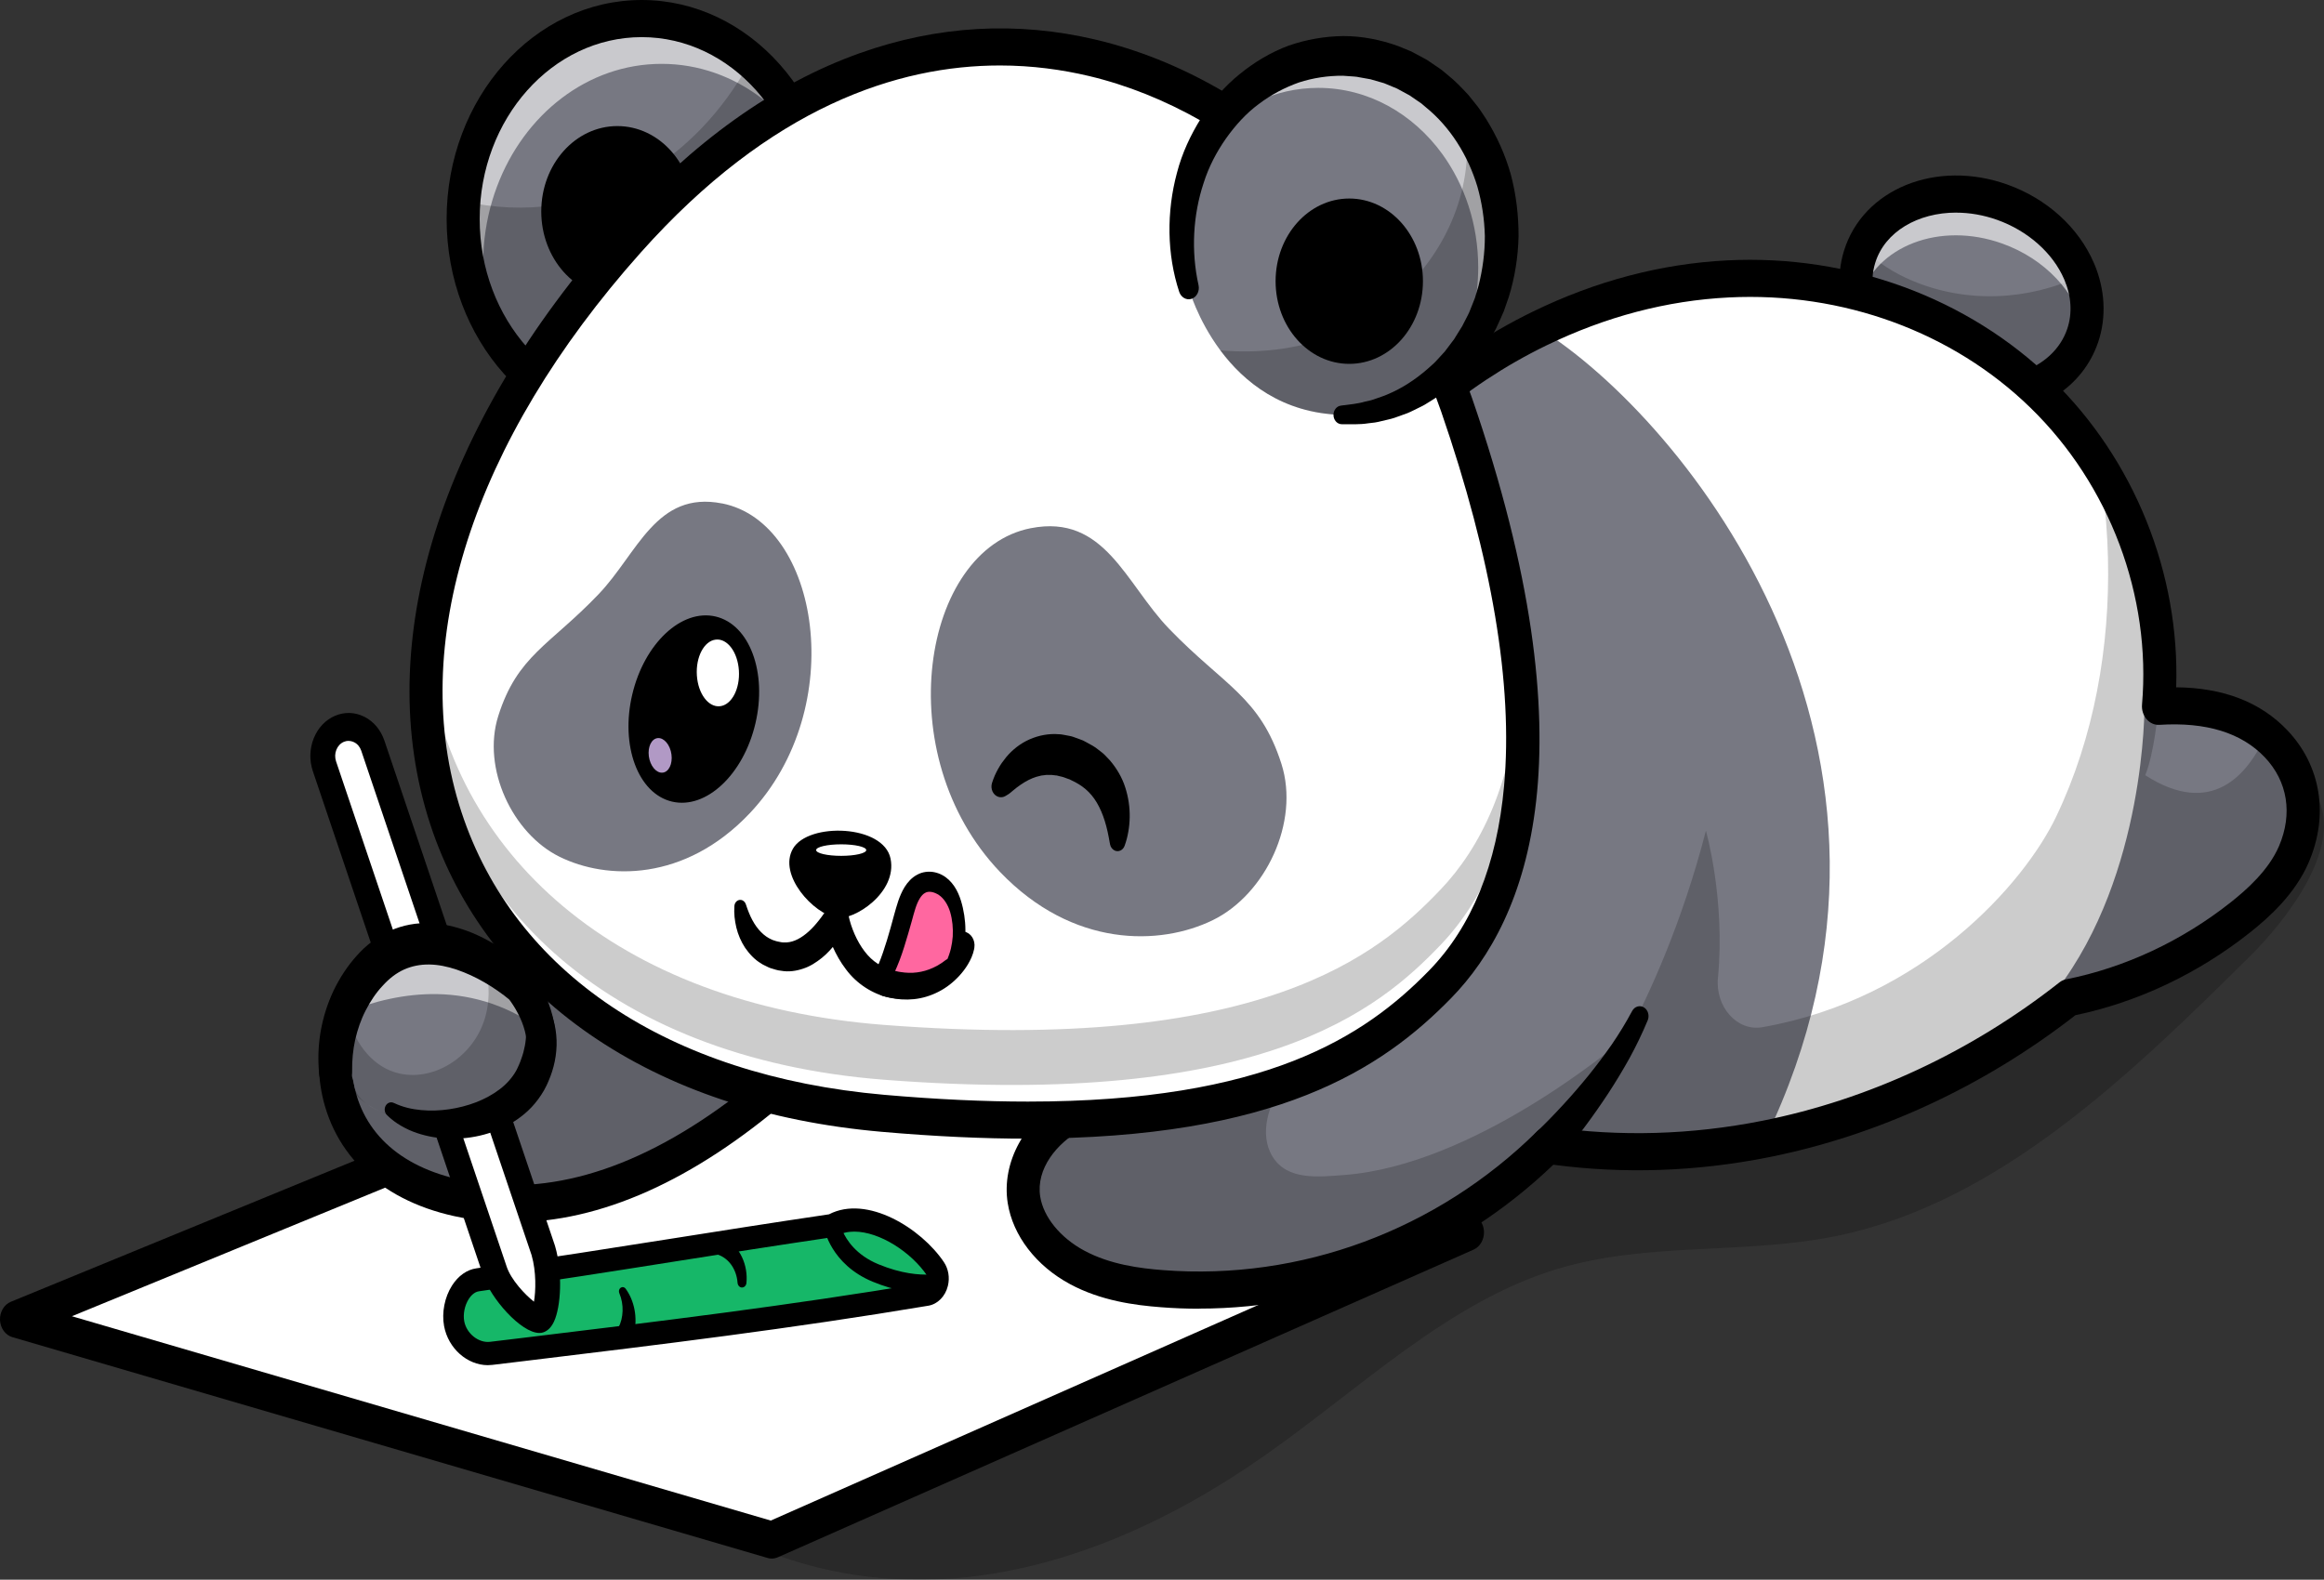 <?xml version="1.0" encoding="UTF-8"?>
<svg id="Layer_1" data-name="Layer 1" xmlns="http://www.w3.org/2000/svg" viewBox="0 0 500 339.94">
  <rect x="0" y="0" width="500" height="339.94" fill="#333333" stroke="none"/>
  <defs>
    <style>
      .cls-1 {
        fill: #fff;
      }

      .cls-2 {
        opacity: .6;
      }

      .cls-3 {
        opacity: .2;
      }

      .cls-4 {
        fill: #16b768;
      }

      .cls-5 {
        fill: #777882;
      }

      .cls-6 {
        fill: #b199c5;
      }

      .cls-7 {
        fill: #ff67a0;
      }
    </style>
  </defs>
  <g class="cls-3">
    <path d="m484.28,205.56c-26.28,26.08-54.38,53.19-88.88,60.35-19.88,4.13-40.68,1.26-60.21,7.11-23.58,7.07-42.64,25.92-63.37,40.39-20.1,14.03-42.71,24.28-66.32,26.22-23.61,1.93-48.26-5.04-66.39-22.12,3.8,3.58,68.15-35.78,76.13-39.72,26.49-13.07,53.22-25.51,80.18-37.29,53.48-23.37,107.85-44.19,162.91-62.37,8.09-2.67,33.63-15.83,39.22-8.24,8.35,11.34-6.8,29.26-13.27,35.68Z"/>
  </g>
  <polygon class="cls-1" points="315.73 265.2 166.05 331.4 3.56 283.88 157.39 220.72 315.73 265.2"/>
  <path class="cls-4" d="m201.8,276.06c-.3,1.22-1.17,2.25-2.4,2.45-31.95,5.36-61.31,8.79-93.69,12.72-3.58.44-7.26-2.44-7.99-6.39-.73-3.95,1.5-8.93,5.06-9.44,28.89-4.12,47.72-7.46,76.23-11.67,6.82-3.87,17.57,2.31,22.3,9.37.6.9.72,1.99.49,2.96Z"/>
  <path d="m104.96,293.77c-4.41,0-8.52-3.58-9.42-8.42-.53-2.88.12-6.22,1.71-8.71,1.34-2.1,3.2-3.42,5.25-3.71,16.01-2.28,28.7-4.29,42.13-6.41,10.42-1.65,21.18-3.35,33.73-5.21,8.2-4.26,19.86,3.04,24.72,10.29.98,1.47,1.29,3.33.85,5.12,0,0,0,0,0,0-.55,2.25-2.21,3.93-4.22,4.26-29.66,4.97-57.37,8.33-86.71,11.88l-7.06.85c-.33.04-.66.06-.98.06Zm78.84-28.74c-1.39,0-2.68.29-3.8.92-.22.13-.46.21-.71.25-12.68,1.88-23.54,3.59-34.05,5.25-13.45,2.13-26.15,4.14-42.19,6.42-1.09.15-1.84,1.11-2.2,1.66-.88,1.38-1.26,3.26-.97,4.8.5,2.65,3.1,4.72,5.58,4.41l7.06-.85c29.3-3.55,56.97-6.89,86.54-11.85.41-.07.55-.51.59-.65.04-.17.08-.5-.12-.8-3.45-5.15-10.3-9.56-15.72-9.56Zm17.99,11.03h0,0Z"/>
  <path d="m133.07,285.65c1.06-2.02,1.22-4.91.18-7.35v-.02c-.2-.46-.03-1,.37-1.22.35-.19.75-.07.98.25,1.87,2.56,2.64,6.24,1.78,9.79l-.03.11c-.26,1.08-1.25,1.71-2.21,1.41-.96-.29-1.52-1.41-1.26-2.48.04-.17.11-.34.18-.49Z"/>
  <path d="m155.9,266.33c1.61.96,2.93,2.46,3.74,4.2.82,1.74,1.14,3.71.95,5.57-.06.59-.53,1.02-1.06.95-.46-.06-.81-.48-.85-.99v-.02c-.1-1.45-.59-2.81-1.35-3.87-.76-1.06-1.78-1.81-2.87-2.18-.95-.32-1.48-1.44-1.2-2.5.29-1.06,1.28-1.66,2.23-1.34.11.04.22.09.31.14l.08.05Z"/>
  <path d="m199.11,278.28c-2.52,0-6.47-.45-11.38-2.48-8.99-3.74-10.42-11.37-10.47-11.69-.15-.88.23-1.76.94-2.16,8.02-4.55,19.69,2.73,24.53,9.95.9,1.34,1.18,3.05.78,4.69-.18.72-.7,1.27-1.35,1.43-.1.02-1.18.27-3.06.27Zm2.69-2.22h0,0Zm-20.53-11.17c.83,1.91,2.88,5.16,7.7,7.16,5.02,2.08,8.88,2.31,10.9,2.21-4.08-6.07-12.81-11.11-18.6-9.38Z"/>
  <path d="m166.05,335.39c-.3,0-.6-.04-.9-.13L2.66,287.74c-1.51-.44-2.58-1.93-2.66-3.67-.07-1.74.87-3.34,2.33-3.94l153.84-63.16c.67-.28,1.39-.32,2.08-.12l158.34,44.48c1.5.42,2.58,1.88,2.68,3.61.1,1.73-.81,3.34-2.24,3.97l-149.68,66.2c-.42.18-.86.28-1.3.28ZM15.47,283.24l150.36,43.97,138.28-61.16-146.52-41.16L15.47,283.24Z"/>
  <path class="cls-5" d="m169.81,231.47c-1.47.33-30.52,30.9-65.41,27.27-21.85-2.26-31.25-15.04-32.17-27.95-.36-4.86.51-9.75,2.36-14.09,1.38-3.25,3.32-6.21,5.72-8.62,7.88-7.93,17.7-4.89,24.29-1.19,4.41,2.47,7.39,5.24,7.39,5.24l.39-.48,17.21-21.01s41.69,40.49,40.22,40.83Z"/>
  <g class="cls-3">
    <path d="m169.81,231.47c-1.47.33-30.52,30.9-65.41,27.27-21.85-2.26-31.25-15.04-32.17-27.95-.36-4.86.51-9.75,2.36-14.09.67,5.94,4.28,11.59,9.36,13.67,7.38,3.02,16.37-1.52,19.73-9.48,2.11-4.99,1.43-9.58.92-14,4.41,2.47,7.39,5.24,7.39,5.24l.39-.48,17.21-21.01s41.69,40.49,40.22,40.83Z"/>
  </g>
  <path class="cls-5" d="m448.08,72.18c-3.68,10.9-17.19,15.95-30.28,11.41-13.16-4.58-21.13-17.2-17.72-28.31.2-.65.44-1.28.7-1.89,4.35-9.95,17.31-14.42,29.96-9.91,8.28,2.95,14.39,9.03,16.95,15.85,1.56,4.18,1.8,8.64.38,12.83Z"/>
  <g class="cls-3">
    <path d="m448.08,72.18c-3.68,10.9-17.19,15.95-30.28,11.41-13.16-4.58-21.13-17.2-17.72-28.31.2-.65.44-1.28.7-1.89,3.07,3.08,6.84,5.43,10.7,7.04,11.6,4.87,24.83,4.28,36.21-1.1,1.56,4.18,1.8,8.64.38,12.83Z"/>
  </g>
  <g class="cls-2">
    <path class="cls-1" d="m400.08,64.19c3.46-11.25,17.24-16.58,30.67-11.79,9.31,3.32,15.87,10.58,17.73,18.42,2.69-10.71-4.92-22.75-17.73-27.32-13.43-4.79-27.21.54-30.67,11.79-.99,3.22-1.02,6.56-.25,9.8.08-.3.15-.6.25-.9Z"/>
  </g>
  <path d="m427.59,89.28c-3.52,0-7.19-.6-10.84-1.87-8.48-2.95-15.32-9-18.75-16.6-2.48-5.48-2.93-11.46-1.28-16.82,4.1-13.32,19.84-19.73,35.11-14.29,8.55,3.05,15.36,9.22,18.68,16.93,2.4,5.58,2.72,11.61.91,16.98h0c-3.32,9.82-12.85,15.68-23.82,15.68Zm-6.72-43.53c-8.21,0-15.35,4.08-17.43,10.84-1.3,4.23-.23,8.11.9,10.61,2.53,5.6,7.95,10.3,14.51,12.58,11.28,3.92,22.9-.12,25.91-9.01h0c1.13-3.35.9-7.04-.66-10.67-2.43-5.66-7.83-10.44-14.43-12.79-2.95-1.05-5.94-1.55-8.8-1.55Z"/>
  <path class="cls-1" d="m493.52,183.82c-2.37,5.54-6.85,9.91-11.52,13.61-10.95,8.68-23.73,14.66-36.89,17.27-19.81,15.59-42.34,25.86-65.33,30.42-15.47,3.07-31.26,3.57-46.75,1.35-22.34,22.07-52.86,33.18-83.05,30.84-6.22-.48-12.6-1.55-18.23-4.57-5.64-3.04-10.48-8.39-11.45-14.54-1.22-7.7,3.88-14.84,10.54-18.54,6.71-3.71,14.73-4.66,22.53-5.67,7.81-1.02,15.86-2.26,22.4-6.49,7.65-44.19,17.97-90.25,28.9-139.02,8.04-7.1,17-13.12,26.55-17.78,12.76-6.22,26.53-9.99,40.57-10.68,24.66-1.24,49.53,7.31,67.38,24.71,4.49,4.37,8.48,9.29,11.88,14.61,9.88,15.4,14.92,34.13,13.32,52.65.76-.05,1.51-.08,2.25-.09,8.72-.2,15.73,1.91,20.89,6.15.76.62,1.47,1.28,2.14,1.99,6.42,6.74,7.31,15.7,3.85,23.77Z"/>
  <path class="cls-5" d="m481.99,197.44c-11.22,8.3-26.38,13.07-39.54,15.69,19.26-25.1,18.92-61.23,18.92-61.23,11.08-.71,22.68,2.11,28.29,8.15,7.97,8.58,7.69,26.02-7.67,37.38Z"/>
  <path class="cls-5" d="m379.78,245.13c-13.98,2.77-28.22,3.45-42.27,1.91-1.49-.16-2.99-.35-4.48-.56-22.34,22.07-52.86,33.18-83.05,30.84-6.22-.48-12.6-1.55-18.23-4.57-5.64-3.04-10.48-8.39-11.45-14.54-1.22-7.7,3.88-14.84,10.54-18.54,6.71-3.71,14.73-4.66,22.53-5.67,7.81-1.02,15.86-2.26,22.4-6.49.14-.82.28-1.64.44-2.45,7.6-43.44,17.74-88.69,28.46-136.57,8.04-7.1,17-13.12,26.55-17.78,31.31,19.48,89.02,90.76,48.55,174.41Z"/>
  <g class="cls-3">
    <path d="m489.67,160.06c-.68-.71-1.39-1.37-2.14-1.99-3.93,8.74-11.71,17.92-25.99,8.75,1.97-4.84,2.74-13.63,2.85-14.8,1.6-18.52-3.44-37.26-13.32-52.65.55,2.12,1.1,4.14,1.3,5.69.64,4.96,1.02,9.96,1.15,14.97.46,19.23-3.01,38.68-11.14,55.7-6.84,14.33-28.69,39.27-63.21,45.31-5.46.96-10.15-4.41-9.56-10.58,1.62-17.02-2.59-31.7-2.59-31.7-5.12,19.86-12.16,35.17-17,44.3-3.02,2.53-33,27.64-60.74,29.78-5.61.43-12.35,1.23-15.52-3.99-2.92-4.8-.87-11.59,2.68-15.82,3.56-4.23,8.33-6.89,12.18-10.78-1.72,1.74-9.44,2.65-12.39,2.83-.15.82-.29,1.64-.44,2.45-6.54,4.22-14.59,5.47-22.4,6.49-7.8,1.01-15.82,1.96-22.53,5.67-6.67,3.7-11.76,10.84-10.54,18.54.97,6.15,5.8,11.49,11.45,14.54,5.64,3.02,12.01,4.09,18.23,4.57,30.19,2.33,60.71-8.77,83.05-30.84,15.48,2.23,31.28,1.73,46.75-1.35,22.99-4.56,45.51-14.84,65.33-30.42,13.16-2.61,25.94-8.59,36.89-17.27,4.67-3.7,9.15-8.07,11.52-13.61,3.46-8.07,2.57-17.02-3.85-23.77Z"/>
  </g>
  <path d="m257.99,281.62c-2.74,0-5.49-.1-8.24-.32-5.6-.43-12.88-1.38-19.52-4.96-7.3-3.92-12.31-10.44-13.42-17.44-1.38-8.75,3.63-17.92,12.47-22.82,7.03-3.9,15.11-4.94,22.92-5.96l.78-.1c7.16-.93,14.05-2.04,19.64-5.14,7.6-43.56,17.75-88.86,28.49-136.79l.13-.59c.19-.86.63-1.62,1.25-2.16,8.35-7.38,17.55-13.54,27.33-18.3,13.55-6.6,27.62-10.3,41.83-11.01,26.29-1.31,51.77,8.05,69.87,25.69,17.7,17.24,27.49,41.7,26.68,66.18,10.13.09,18.15,3.18,23.9,9.23,7.25,7.62,8.98,18.24,4.63,28.41,0,0,0,0,0,0-2.96,6.91-8.65,11.95-12.67,15.14-11.16,8.84-24.12,14.98-37.54,17.78-19.69,15.34-42.53,25.91-66.1,30.59-15.47,3.07-31.01,3.6-46.23,1.59-20.79,19.93-48.09,30.96-76.18,30.96Zm49.84-190.82c-10.8,48.22-21,93.79-28.56,137.48-.2,1.14-.82,2.12-1.72,2.7-6.99,4.5-15.23,5.87-23.76,6.98l-.78.1c-7.21.93-14.66,1.9-20.59,5.18-4.98,2.76-9.57,8.24-8.62,14.26.7,4.4,4.33,8.86,9.49,11.63,5.56,2.99,11.97,3.81,16.94,4.19,29.62,2.28,58.93-8.6,80.46-29.86.77-.76,1.79-1.11,2.8-.96,15.01,2.16,30.38,1.72,45.68-1.32,22.81-4.53,44.91-14.82,63.9-29.77.42-.34.91-.56,1.42-.66,12.67-2.52,24.93-8.26,35.46-16.59,3.37-2.68,8.12-6.85,10.37-12.08h0c2.98-6.97,1.86-13.94-3.07-19.13-5.01-5.27-12.63-7.61-22.65-6.97-1.05.07-2.05-.38-2.77-1.22-.72-.84-1.08-1.99-.98-3.15,2.01-23.38-6.96-47.26-24-63.86-16.74-16.31-40.39-24.97-64.89-23.74-13.34.66-26.56,4.15-39.31,10.35-8.86,4.31-17.2,9.84-24.81,16.42Zm185.69,93.02h0,0Z"/>
  <path d="m110.22,263.03c-2.07,0-4.12-.11-6.16-.32-17.62-1.83-30.06-10.79-34.12-24.58-3.4-11.53-.18-24.8,7.99-33.03,12.13-12.21,27.43-2.98,33.59,1.69l15.44-18.86c1.3-1.59,3.49-1.73,4.95-.32.1.1,10.28,9.98,20.28,19.91,5.89,5.84,10.57,10.55,13.91,14.01,6.64,6.87,7.84,8.11,7.18,10.9-.27,1.15-1,2.11-1.93,2.62-.3.24-1,.83-1.62,1.37-20.56,17.68-40.55,26.61-59.51,26.61Zm-18.24-55.9c-3.22,0-6.46,1.05-9.3,3.92-6.1,6.14-8.51,16.03-5.99,24.58,3.18,10.79,13.13,17.59,28.03,19.13,18.68,1.94,38.81-6.11,59.83-23.94-5.69-6.12-20.52-20.85-34.68-34.64l-15.25,18.64c-1.28,1.56-3.43,1.73-4.89.37-.12-.11-8.87-8.07-17.74-8.07Zm78.54,28.24s0,0,0,0c0,0,0,0,0,0Z"/>
  <path class="cls-1" d="m106.49,273.5l-36.67-108.62c-1.09-3.23.36-6.83,3.23-8.06,2.87-1.22,6.09.4,7.18,3.63l36.67,108.62c1.8,6.17.74,14.26-.77,14.76-1.51.5-7.99-5.27-9.64-10.34Z"/>
  <path d="m116.04,286.84c-3.95,0-10.48-7.48-12.06-12.29l-36.67-108.6c-.78-2.31-.71-4.82.19-7.07.9-2.25,2.53-3.97,4.59-4.85,2.05-.88,4.29-.8,6.3.21,2.01,1.01,3.54,2.84,4.32,5.15l36.67,108.62s.03.08.04.13c1.69,5.79,1.25,13.08-.23,16.25-.57,1.22-1.35,2-2.31,2.32-.26.09-.54.13-.84.13Zm.15-5.93h0,0Zm-41.17-121.49c-.35,0-.69.07-1.03.21-.73.31-1.3.91-1.62,1.71-.32.79-.34,1.68-.07,2.49l36.67,108.62s0,.02.01.04c.95,2.92,4,6.13,5.9,7.62.4-2.29.52-6.44-.51-10.02l-36.65-108.55c-.27-.81-.81-1.46-1.52-1.81-.38-.19-.78-.29-1.19-.29Z"/>
  <path class="cls-5" d="m176.48,47.12c0,23.81-17.2,43.11-38.42,43.11s-38.42-19.31-38.42-43.11c0-1.29.05-2.56.15-3.82.36-4.55,1.34-8.9,2.86-12.93,5.82-15.5,19.48-26.37,35.4-26.37,7.99,0,15.42,2.74,21.56,7.43,2,1.52,3.87,3.25,5.56,5.16,6.98,7.8,11.29,18.6,11.29,30.53Z"/>
  <g class="cls-2">
    <path class="cls-1" d="m103.93,56.86c0-1.29.05-2.56.15-3.82.36-4.55,1.34-8.9,2.86-12.93,5.82-15.5,19.48-26.37,35.4-26.37,7.99,0,15.42,2.74,21.56,7.43,2,1.52,3.87,3.25,5.56,5.16,1.83,2.05,3.47,4.31,4.91,6.74-1.93-6.28-5.09-11.9-9.19-16.48-1.7-1.91-3.56-3.64-5.56-5.16-6.14-4.69-13.57-7.43-21.56-7.43-15.92,0-29.58,10.88-35.4,26.37-1.52,4.03-2.51,8.38-2.86,12.93-.1,1.26-.15,2.53-.15,3.82,0,8.79,2.35,16.97,6.38,23.79-1.35-4.4-2.1-9.12-2.1-14.04Z"/>
  </g>
  <path d="m138.06,94.23c-23.14,0-41.97-21.13-41.97-47.11S114.92,0,138.06,0s41.97,21.13,41.97,47.11-18.83,47.11-41.97,47.11Zm0-86.24c-19.22,0-34.86,17.55-34.86,39.13s15.64,39.13,34.86,39.13,34.86-17.55,34.86-39.13-15.64-39.13-34.86-39.13Z"/>
  <ellipse cx="132.82" cy="45.5" rx="16.37" ry="18.37"/>
  <g class="cls-3">
    <path d="m176.48,47.12c0,23.81-17.2,43.11-38.42,43.11s-38.42-19.31-38.42-43.11c0-1.29.05-2.56.15-3.82,12.81,2.98,26.52,1.13,38.18-5.52,9.49-5.4,17.52-13.88,23.12-24.04,1.41.87,2.78,1.82,4.1,2.84,6.98,7.8,11.29,18.6,11.29,30.53Z"/>
  </g>
  <path class="cls-1" d="m309.86,211.81c-13.46,13.8-38.77,34.89-119.95,27.76-98.73-8.69-134-98.89-54.6-188.02C181.91-.77,232.86,2.46,269.24,28.21c20.43,14.47,36.26,36.04,44.14,58.87,1.62,4.69,3.08,9.22,4.39,13.61,18.58,61.99,7.94,94.86-7.91,111.12Z"/>
  <g class="cls-3">
    <path d="m190.31,232.36c81.23,6.24,106.36-15.14,119.69-29.09,9.37-9.8,16.83-25.51,17.26-49.71-.07-1.97-.18-3.98-.34-6.05-1.42,20.96-8.42,34.94-17.02,43.95-13.33,13.96-38.46,35.33-119.69,29.09-57.45-4.42-93.68-36.63-98.49-80.52-.17,2.02-.28,4.02-.33,6,2.14,46.83,38.97,81.72,98.93,86.33Z"/>
  </g>
  <path d="m221.05,245.03c-9.46,0-19.89-.47-31.41-1.48-24.64-2.17-45.75-9.22-62.75-20.96-16.47-11.37-28.32-26.96-34.28-45.07-12.77-38.84,1.88-85.78,40.19-128.79,16.2-18.18,33.76-30.73,52.21-37.3,16.69-5.94,33.75-6.91,50.72-2.9,18.04,4.27,35.34,14.14,50.04,28.55,14,13.73,24.7,30.52,30.92,48.55,26.24,76.03,12.07,112.18-4.44,129.11-14.93,15.32-37.62,30.27-91.21,30.27Zm-5.94-230.94c-21.87,0-49.25,8.81-77.28,40.28-36.27,40.71-50.32,84.59-38.55,120.38,11.37,34.58,44.5,56.75,90.91,60.84,11.39,1,21.67,1.46,30.95,1.46,51.09,0,72.4-13.91,86.31-28.19h0c9.19-9.43,14.63-22.81,16.15-39.77,1.96-21.73-2.6-48.83-13.55-80.56-12.19-35.32-42.65-64.33-75.8-72.18-5.71-1.35-12.15-2.26-19.15-2.26Z"/>
  <path class="cls-5" d="m221.78,113.66c15.92-3.12,20.35,11.9,29.74,21.64,11.83,12.27,19.57,14.62,24.18,29.09,3.99,12.52-3.46,28.08-14.74,33.6-11.35,5.56-30.16,6.02-45.82-10.37-24.05-25.19-16.81-69.37,6.63-73.96Z"/>
  <path class="cls-5" d="m155.37,108.34c-14.23-2.81-18.18,10.73-26.57,19.51-10.56,11.06-17.48,13.18-21.6,26.22-3.57,11.29,3.09,25.32,13.17,30.29,10.14,5.01,26.95,5.43,40.93-9.35,21.48-22.71,15.02-62.53-5.93-66.68Z"/>
  <path d="m179.97,197.5c3.7.63,13.12-5.39,11.63-12.73-1.49-7.35-17.69-7.85-20.99-2.16s4.45,14.06,9.37,14.89Z"/>
  <path d="m209.61,204.12c-.3,1.47-.81,2.43-1.35,3.37-.55.92-1.16,1.71-1.82,2.44-1.33,1.45-2.85,2.64-4.53,3.49-1.67.86-3.46,1.4-5.28,1.59-1.81.19-3.62.05-5.35-.34-3.51-.75-6.98-2.97-9.27-6.07-1.17-1.53-2.12-3.2-2.88-4.94-.39-.87-.71-1.76-1.02-2.67-.14-.46-.29-.91-.41-1.39-.13-.48-.23-.91-.35-1.52h0s4.9.88,4.9.88c-.21.45-.36.74-.54,1.1-.18.33-.36.66-.56.97-.38.64-.8,1.25-1.25,1.84-.89,1.18-1.89,2.3-3.08,3.26-1.19.94-2.49,1.82-4.02,2.31-1.49.51-3.15.75-4.73.46-.82-.07-1.51-.34-2.24-.55-.36-.1-.71-.31-1.06-.47-.35-.18-.71-.32-1.03-.56-1.37-.8-2.52-2.05-3.43-3.36-.89-1.35-1.52-2.84-1.89-4.36-.36-1.54-.53-2.99-.42-4.63.05-.79.66-1.38,1.36-1.32.51.04.93.42,1.1.92l.07.21c.35,1.06.81,2.26,1.35,3.24.54,1,1.17,1.88,1.87,2.57.69.7,1.44,1.23,2.27,1.59.19.12.42.16.63.23.22.06.41.17.65.19.45.07.92.23,1.32.2,1.64.1,3.23-.6,4.81-1.88.78-.63,1.54-1.4,2.25-2.25.36-.42.7-.87,1.04-1.32.18-.22.32-.46.49-.68l.43-.63.34-.5c.86-1.26,2.47-1.49,3.59-.52.56.48.89,1.18.97,1.91h0c.05.23.14.64.23.98.09.35.21.71.31,1.06.24.7.49,1.41.79,2.07.59,1.34,1.31,2.59,2.14,3.68.83,1.09,1.78,2,2.84,2.67l.39.27.43.21c.28.13.56.32.85.41.29.1.55.22.86.32l.95.26c2.55.59,5.12.35,7.36-.82,1.12-.56,2.15-1.38,3.02-2.32.43-.48.83-1,1.13-1.51.3-.49.53-1.08.57-1.29.24-1.62,1.61-2.71,3.05-2.44,1.44.27,2.41,1.81,2.17,3.43,0,.05-.02.11-.03.16v.07Z"/>
  <path d="m238.76,181.37c-.14-.72-.27-1.61-.46-2.39-.18-.8-.38-1.57-.61-2.31-.46-1.48-1.04-2.81-1.72-3.96-1.36-2.3-3.16-3.74-5.44-4.79l-.42-.21-.44-.15-.87-.32c-.29-.11-.57-.13-.85-.21-.28-.06-.57-.18-.84-.17-.28-.03-.55-.06-.83-.1-.28-.03-.54.02-.82,0-.14,0-.28-.02-.41,0l-.41.06c-.27.05-.56.03-.83.13-1.11.22-2.24.69-3.39,1.38-.57.35-1.15.74-1.72,1.18-.29.22-.57.44-.85.69-.28.21-.57.52-.8.65l-.7.43c-.99.61-2.24.21-2.79-.91-.29-.6-.32-1.29-.13-1.89.2-.63.38-1.07.59-1.58.21-.48.45-.94.7-1.4.24-.47.54-.89.82-1.33.31-.42.63-.83.95-1.25,1.35-1.61,3.07-2.97,5.05-3.83,1.97-.86,4.16-1.27,6.27-1.09.54,0,1.03.14,1.55.22.5.11,1.04.17,1.52.34l1.43.52.71.27c.23.11.46.24.68.36.91.5,1.83.95,2.66,1.66.42.34.86.63,1.25,1.02.39.39.77.8,1.15,1.2,1.45,1.69,2.65,3.69,3.33,5.84.69,2.14,1,4.33.96,6.45-.02,1.06-.11,2.1-.3,3.11-.18,1.04-.41,1.96-.8,3.03-.34.94-1.3,1.39-2.14,1-.51-.24-.86-.73-.98-1.29l-.07-.37Z"/>
  <path class="cls-7" d="m205.07,207.26c-2.6,3.23-7.64,6.29-14.48,4.16-.42-.13-.83-.28-1.22-.46.26-.41.51-.8.67-1.12.69-1.37,1.27-2.8,1.79-4.26,1.11-3.07,1.92-6.25,2.81-9.4.69-2.45,1.66-5.18,3.8-6.12,1.7-.76,3.72-.08,5.07,1.32,1.34,1.39,2.09,3.37,2.5,5.38.7,3.49.35,7.26-.95,10.5Z"/>
  <path d="m206.28,208.16c-.27.44-.64.99-.87,1.28-.26.35-.54.68-.82,1-.58.63-1.21,1.22-1.89,1.73-1.36,1.03-2.89,1.79-4.51,2.25-1.61.46-3.3.61-4.94.48-.41-.02-.82-.08-1.22-.14-.41-.06-.81-.12-1.21-.23l-.6-.14c-.2-.05-.4-.07-.61-.2-.4-.23-.76-.6-.94-1.34h0s-.79-3.07-.79-3.07c.19-.35.39-.68.59-1.05.19-.4.37-.8.54-1.22.35-.82.66-1.67.96-2.54.6-1.74,1.14-3.52,1.65-5.36l.76-2.78c.26-.92.52-1.87.86-2.9.35-1.01.77-2.05,1.4-3.07.63-1.01,1.52-2.02,2.69-2.63,1.15-.64,2.52-.78,3.69-.54,1.19.24,2.25.82,3.13,1.65,1.78,1.7,2.54,3.97,3.01,6.04.47,2.09.65,4.23.49,6.35-.06,1.06-.21,2.11-.43,3.14-.11.52-.23,1.03-.37,1.54-.07.26-.15.51-.23.76-.09.29-.23.66-.36.98Zm-2.44-1.79c.04-.13.08-.21.15-.37.07-.2.15-.4.22-.61.14-.41.27-.83.37-1.26.2-.86.33-1.73.4-2.62.1-1.77-.07-3.57-.55-5.22-.48-1.64-1.41-3.02-2.43-3.69-1.03-.68-2.22-.93-2.98-.45-.82.41-1.56,1.71-2.08,3.35-.27.8-.5,1.72-.76,2.66l-.8,2.8c-.55,1.87-1.12,3.79-1.83,5.65-.36.93-.74,1.87-1.17,2.79-.21.46-.43.92-.67,1.37-.26.46-.57.92-.86,1.38l-.79-3.06h0c.5-.5.8-.61,1.08-.58.25.06.57.17.86.26.29.1.59.17.88.23.29.07.59.14.88.17,1.18.19,2.36.24,3.54.08,1.17-.15,2.34-.48,3.46-1,.56-.25,1.12-.56,1.65-.91.27-.17.54-.35.79-.56.31-.23.4-.28.64-.41Z"/>
  <path class="cls-5" d="m323.07,50.63c0,5.57-1.05,10.89-2.93,15.71-5.35,13.66-17.44,23.29-31.48,22.93-12.85-.33-21.08-7.14-26.1-13.87-5-6.72-6.8-13.35-6.8-13.35-1-3.61-1.53-7.44-1.53-11.42,0-7.65,1.98-14.8,5.41-20.8,0,0,0,0,0-.02,6.12-10.72,16.83-17.81,29-17.81,10.76,0,20.36,5.54,26.68,14.23,4.83,6.66,7.73,15.15,7.73,24.41Z"/>
  <g class="cls-2">
    <path class="cls-1" d="m323.07,50.63c0,5.57-1.05,10.89-2.93,15.71-1.62,3.49-3.7,6.68-6.13,9.44,2.56-5.46,4.02-11.67,4.02-18.23,0-9.26-2.91-17.75-7.73-24.41-6.32-8.69-15.93-14.23-26.68-14.23-9.32,0-17.77,4.15-23.96,10.89,6.12-10.72,16.83-17.81,29-17.81,10.76,0,20.36,5.54,26.68,14.23,4.83,6.66,7.73,15.15,7.73,24.41Z"/>
  </g>
  <ellipse cx="290.29" cy="60.51" rx="15.85" ry="17.79"/>
  <path d="m288.65,87.26c1.7-.23,3.4-.35,5.04-.84l1.24-.28c.41-.09.81-.27,1.21-.4.8-.3,1.61-.52,2.39-.88,3.14-1.31,6.04-3.23,8.64-5.5l.97-.87c.32-.29.65-.57.93-.91l1.77-1.93,1.59-2.11.4-.52.35-.57.7-1.13.7-1.12.61-1.19c.39-.8.86-1.56,1.15-2.41.33-.84.68-1.66.99-2.5l.77-2.59c.88-3.49,1.37-7.09,1.36-10.72-.09-3.62-.63-7.19-1.6-10.61-2.04-6.79-5.92-12.91-11.1-17.1l-.95-.81c-.33-.25-.68-.47-1.02-.7l-1.02-.7-.51-.35c-.18-.11-.36-.2-.54-.29l-2.15-1.17-2.24-.93-.56-.23-.58-.17-1.16-.33-1.16-.34-1.18-.21-1.18-.21c-.39-.08-.79-.16-1.19-.17l-2.39-.17c-3.2-.02-6.4.45-9.48,1.45-3.06,1.09-5.99,2.63-8.66,4.66-2.7,1.99-5.03,4.58-7.05,7.43-2,2.86-3.69,6.06-4.78,9.53-2.29,6.88-2.74,14.65-1.1,21.99.29,1.31-.42,2.64-1.58,2.97-1.09.31-2.19-.37-2.58-1.53-2.66-8.08-2.75-17.22-.48-25.62,1.09-4.23,2.95-8.18,5.21-11.79,2.27-3.61,5.06-6.85,8.28-9.44,3.2-2.61,6.75-4.73,10.54-6.13,3.81-1.33,7.78-2.01,11.77-2.06,3.99,0,7.97.78,11.78,2.15l2.82,1.16,2.71,1.45c.22.12.45.24.67.37l.64.43,1.28.87c.42.29.86.57,1.27.88l1.2,1c1.64,1.28,3.1,2.83,4.54,4.38l2,2.5c.65.85,1.21,1.78,1.81,2.67,2.29,3.67,4.12,7.7,5.32,11.98,1.14,4.3,1.66,8.77,1.65,13.22-.1,4.45-.8,8.88-2.1,13.07l-1.08,3.1c-.42,1-.88,1.98-1.33,2.97-.41,1.01-1,1.9-1.51,2.84l-.79,1.39c-.29.44-.6.87-.9,1.3l-.92,1.29-.46.64-.51.6c-.68.79-1.35,1.59-2.04,2.36l-2.22,2.14c-.36.37-.76.68-1.16.99l-1.19.94c-.4.31-.79.64-1.21.91l-1.27.8c-.85.52-1.68,1.09-2.58,1.49-.89.42-1.76.9-2.67,1.27l-2.75.99c-.92.31-1.88.47-2.81.71-.47.1-.93.25-1.41.3l-1.43.17c-1.89.3-3.81.19-5.69.2-.99,0-1.79-.9-1.79-2.01,0-1.03.69-1.87,1.57-1.99l.22-.03Z"/>
  <path class="cls-5" d="m111.88,234.67c-3.26,3.45-7.61,5.4-12.04,6.21-6.93,1.27-22.29-.12-23.61-7.19-.71-3.84-1.72-3.92-2.74-8.12-.31-4.31-.67-4.53.56-7.55.15-.39.33-.82.54-1.31,1.38-3.25,3.32-6.21,5.72-8.62,7.88-7.93,17.7-4.89,24.29-1.19,4.41,2.47,7.39,5.24,7.39,5.24l.39-.48c2.18,2.72,3.8,5.88,4.21,9.47.03.25.05.51.06.76.3,4.75-1.68,9.51-4.77,12.79Z"/>
  <g class="cls-2">
    <path class="cls-1" d="m116.65,221.88c-6.49-5.17-14.64-7.84-22.67-7.96-6.81-.1-13.52,1.47-19.94,4.09.15-.39.33-.82.54-1.31,1.38-3.25,3.32-6.21,5.72-8.62,7.88-7.93,17.7-4.89,24.29-1.19,4.41,2.47,7.39,5.24,7.39,5.24l.39-.48c2.18,2.72,3.8,5.88,4.21,9.47.03.25.05.51.06.76Z"/>
  </g>
  <g class="cls-3">
    <path d="m111.88,234.67c-3.26,3.45-7.61,5.4-12.04,6.21-6.93,1.27-14.53.71-20.68-3.13-2.48-1.55-4.7-4.52-6.93-6.95-.36-4.86.51-9.75,2.36-14.09.67,5.94,4.28,11.59,9.36,13.67,7.38,3.02,16.37-1.52,19.73-9.48,2.11-4.99,1.43-9.58.92-14,4.41,2.47,7.39,5.24,7.39,5.24l.39-.48c2.18,2.72,3.8,5.88,4.21,9.47.57,5-1.46,10.1-4.71,13.55Z"/>
  </g>
  <path d="m84.8,237.37c1.84.87,3.81,1.33,5.82,1.51,2,.19,4.03.11,6.01-.18,3.96-.58,7.84-1.99,10.85-4.28,1.5-1.13,2.72-2.51,3.57-4.01l.29-.58c.1-.2.2-.45.3-.66.21-.45.37-.91.53-1.37.34-.91.58-1.82.75-2.74.35-1.83.37-3.71.03-5.68-.18-.98-.42-1.99-.77-3-.18-.5-.36-1.01-.57-1.51l-.33-.75c-.1-.24-.25-.51-.31-.7l-.18-.57c-.28-.88.14-1.85.93-2.16.43-.17.89-.1,1.25.13.35.23.59.4.87.61.27.2.52.42.77.65.49.46.97.94,1.39,1.48.87,1.06,1.64,2.27,2.23,3.62,1.21,2.67,1.74,5.88,1.45,8.96-.13,1.54-.45,3.04-.9,4.45-.23.7-.48,1.39-.77,2.05-.15.33-.27.65-.45,1l-.54,1.03c-.77,1.33-1.67,2.54-2.66,3.59-.99,1.06-2.08,1.93-3.19,2.7-2.24,1.53-4.62,2.54-7.02,3.19-2.41.65-4.85.93-7.28.89-2.43-.06-4.84-.44-7.18-1.23-1.17-.39-2.31-.91-3.4-1.55-1.09-.63-2.13-1.4-3.06-2.33-.57-.57-.62-1.56-.11-2.2.41-.51,1.04-.65,1.57-.4l.06.03Z"/>
  <path d="m68.67,231.11c-.31-3.07-.2-6.19.33-9.22.54-3.03,1.47-5.97,2.76-8.71,1.32-2.72,2.96-5.27,4.95-7.47,1.94-2.23,4.47-4.18,7.22-5.42,2.76-1.24,5.75-1.76,8.59-1.63,2.85.11,5.56.77,8.11,1.71,2.55.95,4.91,2.23,7.16,3.67,1.12.72,2.21,1.49,3.28,2.31.53.41,1.06.83,1.58,1.27.54.45,1,.85,1.6,1.42l.08.08c.11.1.22.23.31.34.22.3.33.46.48.68l.39.61c.26.41.49.81.72,1.23.46.83.88,1.68,1.26,2.56.75,1.76,1.37,3.65,1.72,5.67.35,2,.42,4.16.1,6.28-.34,2.11-1.08,4.15-2.12,5.87-1.03,1.73-2.31,3.14-3.67,4.31-1.35,1.11-2.77,2.05-4.25,2.83-2.97,1.52-6.15,2.36-9.3,2.41-.52,0-.95-.46-.95-1.04,0-.47.26-.87.64-1.02h.02c2.77-1.05,5.36-2.44,7.58-4.29,1.12-.9,2.16-1.92,3.08-3.01.91-1.04,1.66-2.16,2.16-3.34.5-1.18.77-2.38.85-3.6.04-1.23-.08-2.49-.43-3.75-.33-1.27-.83-2.54-1.47-3.75-.31-.61-.66-1.21-1.03-1.79-.18-.29-.37-.57-.57-.84l-.29-.39c-.09-.11-.21-.28-.24-.3l.39.42c-.32-.28-.82-.67-1.25-1-.45-.34-.91-.68-1.38-1-.93-.65-1.89-1.26-2.86-1.82-1.94-1.13-3.95-2.04-5.95-2.73-2-.68-4.02-1.09-5.94-1.11-1.93-.02-3.75.34-5.42,1.09-1.68.77-3.17,1.92-4.59,3.49-1.44,1.53-2.65,3.36-3.65,5.31-1.01,1.95-1.74,4.09-2.25,6.29-.48,2.2-.7,4.48-.66,6.76v.11c.05,2.2-1.51,4.03-3.47,4.08-1.85.05-3.41-1.52-3.61-3.55Z"/>
  <path d="m330.62,243.55c1.9-1.8,3.85-3.82,5.71-5.84,1.87-2.03,3.68-4.13,5.43-6.28,1.75-2.16,3.41-4.39,5.01-6.67,1.57-2.3,3.03-4.68,4.35-7.15l.03-.05c.54-1.01,1.71-1.34,2.61-.73.84.57,1.14,1.75.74,2.73-1.17,2.81-2.48,5.52-3.91,8.14-1.45,2.6-2.98,5.14-4.59,7.6-1.62,2.46-3.3,4.86-5.05,7.2-1.76,2.35-3.52,4.6-5.48,6.9-1.36,1.59-3.62,1.64-5.04.11-1.42-1.53-1.46-4.06-.1-5.65.09-.1.18-.19.27-.28l.04-.04Z"/>
  <g class="cls-3">
    <path d="m323.07,50.63c0,21.34-15.41,39.13-34.42,38.64-12.85-.33-21.08-7.14-26.1-13.87,8.06.69,16.2-.17,23.84-3.07,11.37-4.33,21.5-13.5,26.38-25.81,2.7-6.83,3.4-13.65,2.56-20.29,4.83,6.66,7.73,15.15,7.73,24.41Z"/>
  </g>
  <g>
    <ellipse cx="149.27" cy="152.58" rx="20.46" ry="13.61" transform="translate(-33.44 262.94) rotate(-76.76)"/>
    <path class="cls-1" d="m153.98,137.64c-2.5.29-4.31,3.74-4.05,7.7.26,3.96,2.49,6.92,4.99,6.63,2.5-.29,4.31-3.74,4.05-7.7-.26-3.96-2.49-6.93-4.99-6.63Z"/>
    <path class="cls-6" d="m141.06,158.94c-1.26.51-1.85,2.54-1.32,4.53.53,1.99,1.99,3.2,3.26,2.69,1.26-.51,1.85-2.54,1.32-4.53-.53-1.99-1.99-3.2-3.26-2.69Z"/>
  </g>
  <ellipse class="cls-1" cx="180.98" cy="182.93" rx="5.39" ry="1.24"/>
</svg>